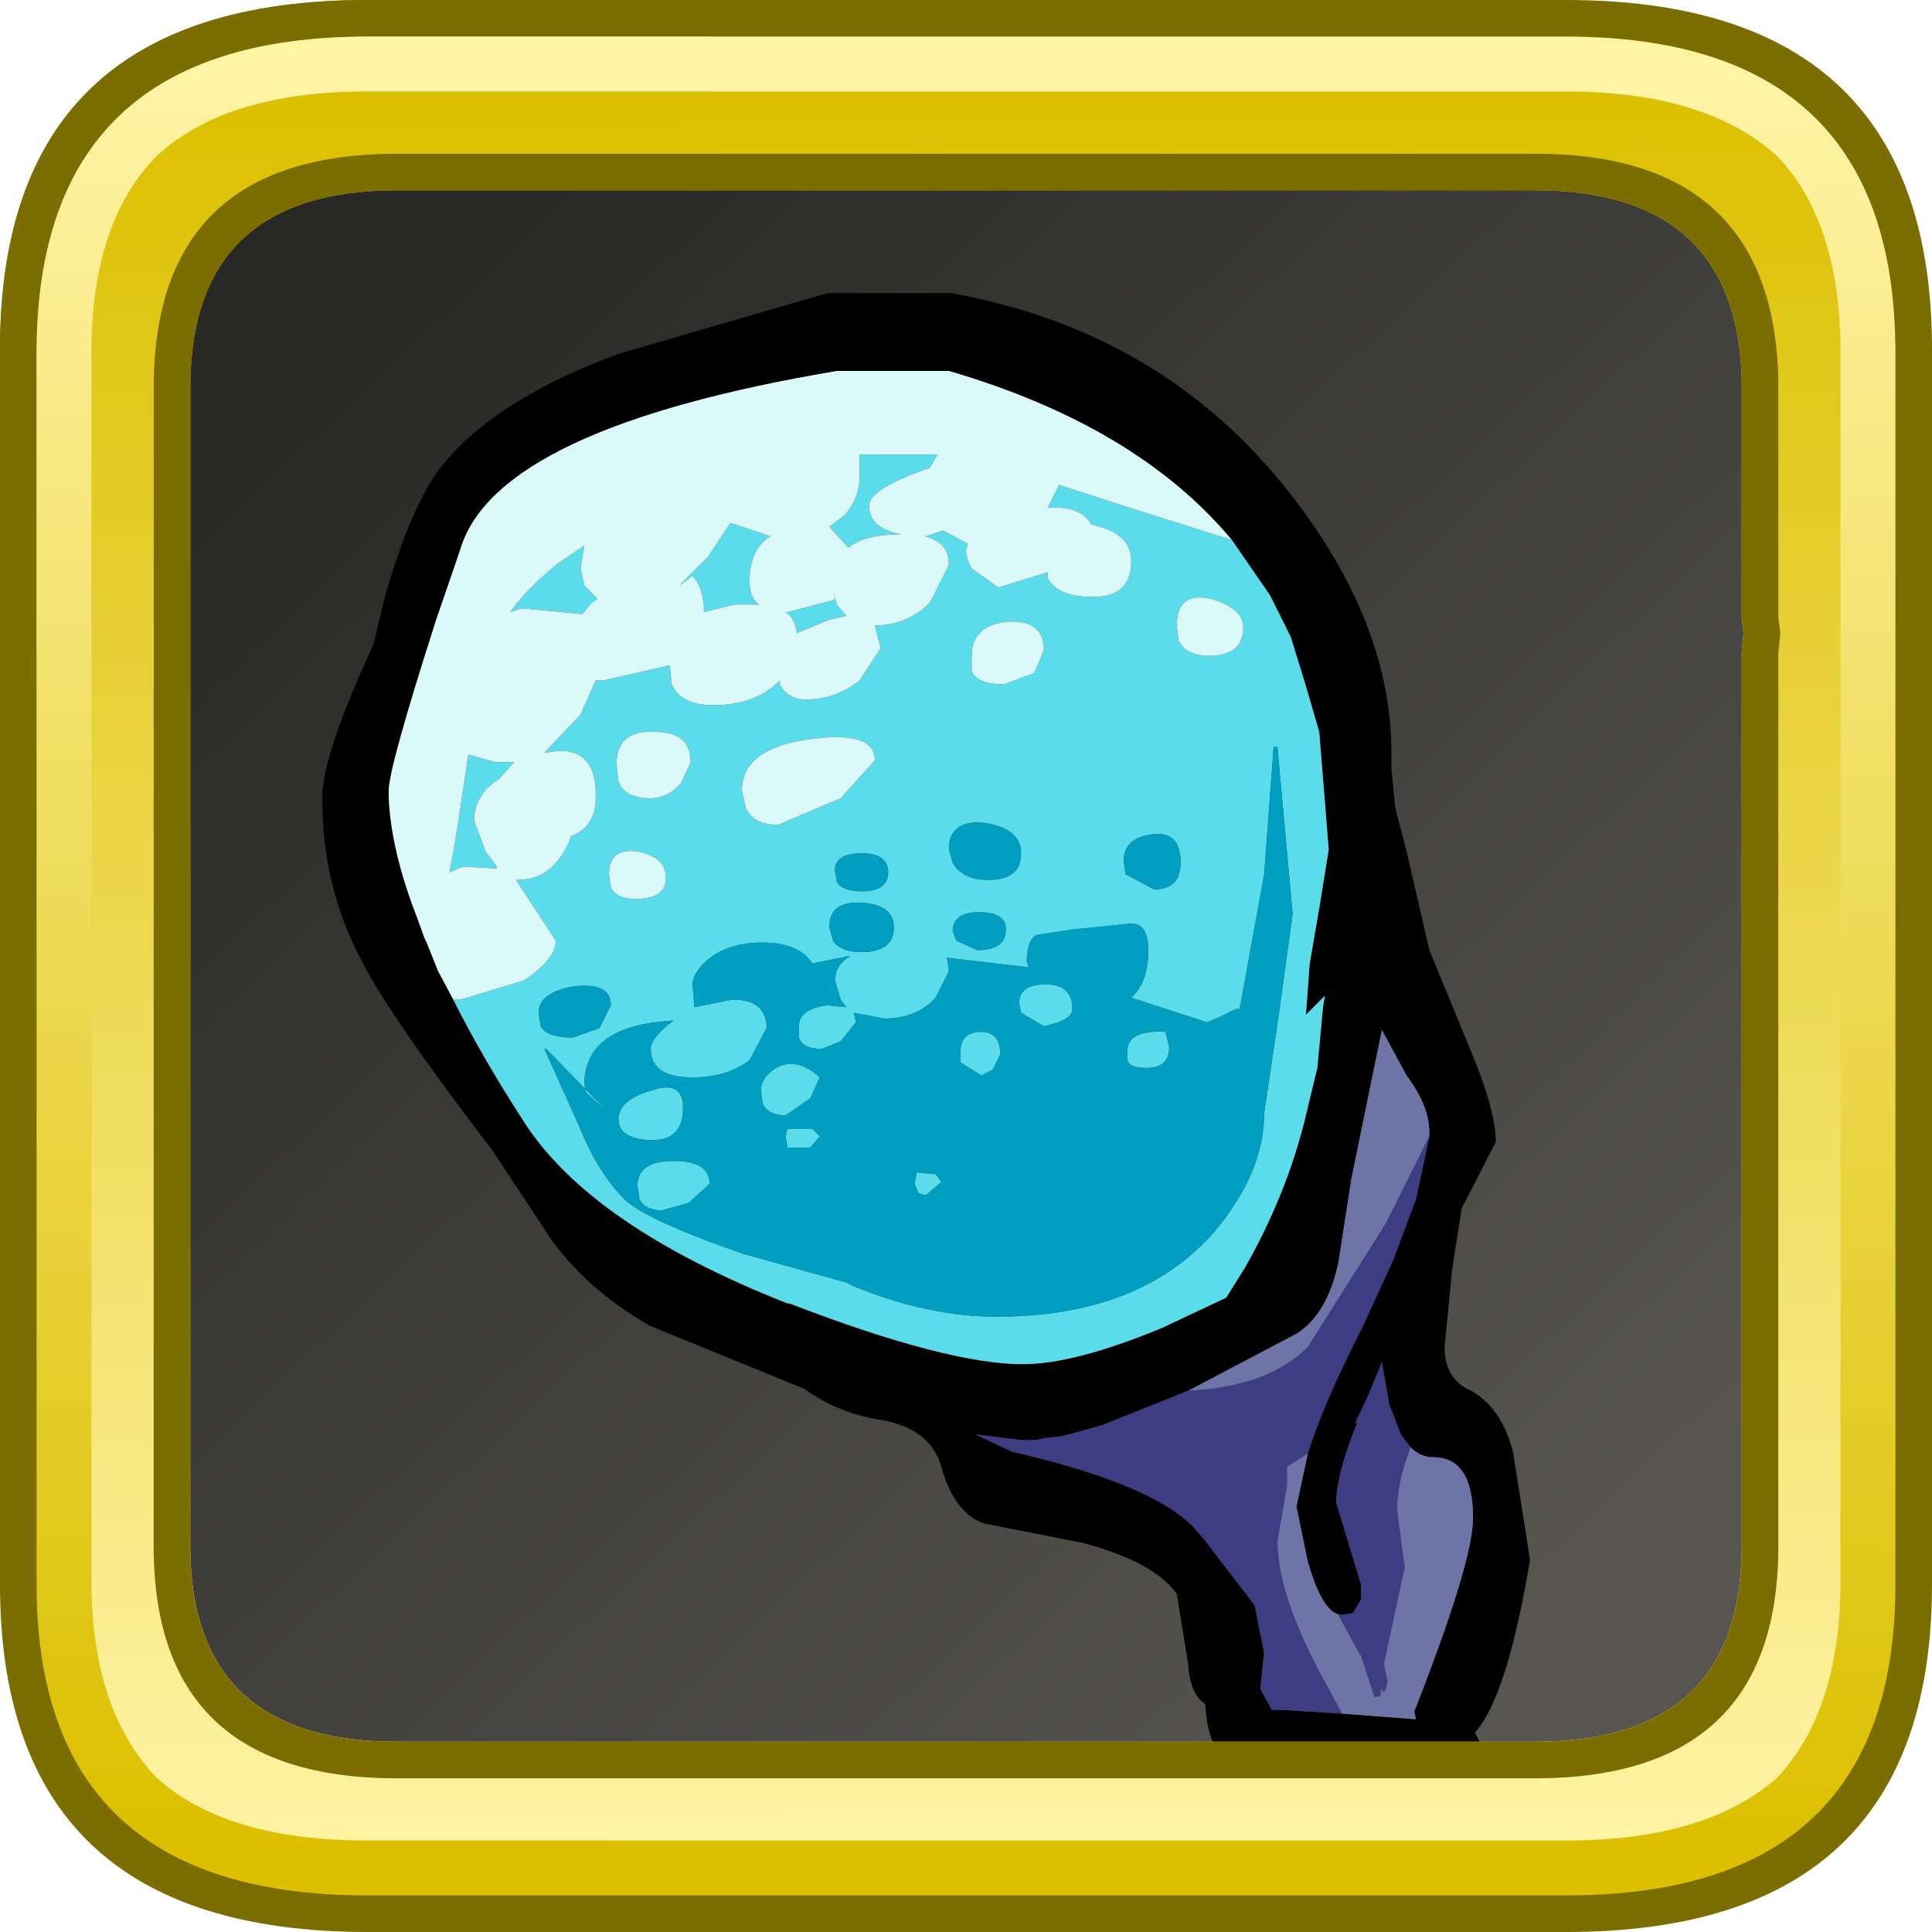 <?xml version="1.0" encoding="UTF-8" standalone="no"?>
<svg xmlns:ffdec="https://www.free-decompiler.com/flash" xmlns:xlink="http://www.w3.org/1999/xlink" ffdec:objectType="frame" height="52.8px" width="52.8px" xmlns="http://www.w3.org/2000/svg">
  <g transform="matrix(1.0, 0.0, 0.0, 1.0, 2.0, 2.0)">
    <use ffdec:characterId="483" height="44.0" transform="matrix(1.0, 0.0, 0.0, 1.0, 2.0, 2.0)" width="44.0" xlink:href="#sprite0"/>
    <use ffdec:characterId="788" height="39.05" transform="matrix(1.038, 0.0, 0.0, 1.038, 6.806, 6.01)" width="31.8" xlink:href="#sprite2"/>
    <use ffdec:characterId="622" height="52.8" transform="matrix(1.0, 0.0, 0.0, 1.0, -2.0, -2.0)" width="52.8" xlink:href="#sprite3"/>
  </g>
  <defs>
    <g id="sprite0" transform="matrix(1.0, 0.0, 0.0, 1.0, -2.0, -2.0)">
      <use ffdec:characterId="482" height="44.0" transform="matrix(1.0, 0.0, 0.0, 1.0, 2.0, 2.0)" width="44.0" xlink:href="#sprite1"/>
    </g>
    <g id="sprite1" transform="matrix(1.0, 0.0, 0.0, 1.0, -2.0, -2.0)">
      <use ffdec:characterId="481" height="44.0" transform="matrix(1.0, 0.0, 0.0, 1.0, 2.0, 2.0)" width="44.0" xlink:href="#shape0"/>
    </g>
    <g id="shape0" transform="matrix(1.0, 0.0, 0.0, 1.0, -2.0, -2.0)">
      <path d="M44.3 3.05 L44.45 3.2 44.6 3.3 45.3 4.15 45.25 4.0 45.45 4.5 Q46.0 5.75 46.0 7.5 L46.0 40.5 45.75 42.8 45.7 42.9 45.7 42.85 45.45 43.55 45.4 43.7 45.1 44.2 44.7 44.65 Q43.15 46.0 40.1 46.0 L7.9 46.0 Q5.65 46.0 4.2 45.3 L4.25 45.3 3.65 44.95 3.25 44.6 3.15 44.45 3.0 44.3 2.5 43.4 Q2.0 42.2 2.0 40.6 L2.0 40.5 2.0 7.5 Q2.0 6.55 2.15 5.75 L2.7 4.25 Q3.35 3.05 4.7 2.5 L4.65 2.5 5.0 2.4 5.15 2.35 5.3 2.3 5.9 2.15 6.85 2.05 6.95 2.05 7.8 2.0 7.9 2.0 18.3 2.0 18.6 2.0 40.1 2.0 40.45 2.0 41.6 2.1 41.75 2.1 41.95 2.2 43.05 2.45 Q43.7 2.65 44.2 3.0 L44.3 3.05" fill="url(#gradient0)" fill-rule="evenodd" stroke="none"/>
    </g>
    <linearGradient gradientTransform="matrix(-0.02, -0.021, 0.021, -0.02, 24.0, 24.0)" gradientUnits="userSpaceOnUse" id="gradient0" spreadMethod="pad" x1="-819.2" x2="819.2">
      <stop offset="0.0" stop-color="#565550"/>
      <stop offset="1.0" stop-color="#282826"/>
    </linearGradient>
    <g id="sprite2" transform="matrix(1.0, 0.0, 0.0, 1.0, -2.8, 3.7)">
      <use ffdec:characterId="787" height="39.05" transform="matrix(1.0, 0.0, 0.0, 1.0, 2.8, -3.7)" width="31.8" xlink:href="#shape1"/>
    </g>
    <g id="shape1" transform="matrix(1.0, 0.0, 0.0, 1.0, -2.8, 3.7)">
      <path d="M16.1 -3.7 L19.35 -3.7 Q24.95 -2.7 28.3 1.6 30.95 5.0 30.95 8.4 L30.95 8.8 31.05 9.85 31.35 11.0 31.95 13.6 33.0 16.15 Q33.7 17.8 33.7 18.65 L32.8 20.4 32.55 22.0 32.35 24.05 Q32.35 24.9 33.05 25.2 33.85 25.65 34.15 26.8 L34.6 29.65 Q34.0 33.25 33.15 34.2 L33.45 34.8 33.35 35.35 27.6 35.35 Q26.9 35.15 26.5 34.8 26.1 34.45 26.05 33.45 25.65 33.2 25.6 32.4 L25.3 30.55 Q24.7 29.7 22.8 29.2 L20.25 28.7 Q19.45 28.45 19.1 27.2 18.8 26.15 17.4 25.95 16.3 25.75 15.5 25.15 L15.25 25.05 11.45 23.5 Q9.85 22.6 8.85 21.25 L7.3 18.9 Q4.55 15.3 3.85 13.9 2.8 11.95 2.8 9.6 2.8 8.45 4.15 5.55 L4.45 4.3 Q5.15 1.85 5.95 0.85 7.35 -0.9 10.6 -2.1 L16.1 -3.7 M26.75 2.8 Q24.25 -0.2 19.3 -1.65 L16.35 -1.65 Q7.45 -0.15 6.45 3.0 L6.35 3.3 5.8 4.9 Q4.55 8.8 4.55 9.4 L4.55 9.55 Q4.6 10.95 5.3 12.75 L5.5 13.3 5.55 13.4 5.85 14.15 6.25 14.9 Q7.0 16.4 8.1 18.1 9.85 20.85 15.05 22.9 L15.1 22.9 Q19.25 24.5 21.25 24.5 22.6 24.5 24.9 23.55 L26.6 22.75 27.1 21.95 Q28.15 20.1 28.65 18.15 L29.0 16.7 29.15 15.1 29.2 14.8 28.7 15.3 28.8 13.95 29.05 12.5 29.3 10.95 29.05 7.85 28.7 6.65 28.3 5.35 27.75 4.25 26.75 2.8 M31.95 18.5 L31.95 18.4 Q31.95 17.7 31.35 16.9 L30.7 15.7 29.9 19.6 29.55 21.85 Q29.25 23.2 28.45 23.7 L25.6 25.2 23.35 26.1 22.65 26.3 22.25 26.4 21.8 26.45 21.6 26.5 21.2 26.5 20.0 26.35 20.95 26.8 Q24.65 27.65 25.75 28.8 L26.05 29.15 27.35 30.85 27.6 32.1 27.5 33.05 27.8 33.6 28.05 33.6 29.65 33.7 31.6 33.85 31.55 33.65 Q33.1 29.7 33.1 28.55 33.1 26.95 32.05 26.95 31.55 26.95 31.2 26.35 L31.1 26.1 30.95 25.7 30.9 25.6 30.7 24.45 30.35 25.3 30.0 26.05 30.05 26.05 Q29.5 27.4 29.5 28.15 L30.15 30.3 30.15 30.4 30.15 30.6 30.15 30.7 30.0 30.95 29.95 31.05 29.65 31.1 Q29.15 31.1 28.75 29.7 L28.45 28.25 28.75 26.85 Q29.15 25.55 30.2 23.5 L31.0 21.75 31.6 20.15 31.95 18.5" fill="#000000" fill-rule="evenodd" stroke="none"/>
      <path d="M25.6 25.2 L28.45 23.7 Q29.25 23.2 29.55 21.85 L29.9 19.6 30.7 15.7 31.35 16.9 Q31.95 17.7 31.95 18.4 L31.95 18.5 30.8 20.8 28.75 24.05 Q27.7 25.1 25.6 25.2 M28.75 26.85 L28.45 28.25 28.75 29.7 Q29.15 31.1 29.65 31.1 L29.55 31.1 29.8 31.55 30.15 32.2 29.9 31.4 30.5 33.25 30.65 33.25 30.75 32.75 30.7 33.05 30.75 33.15 30.8 33.05 30.85 32.85 30.75 32.4 31.3 29.85 31.1 28.35 Q31.1 27.6 31.45 26.7 L31.2 26.35 Q31.55 26.95 32.05 26.95 33.1 26.95 33.1 28.55 33.1 29.7 31.55 33.65 L31.6 33.85 29.65 33.7 29.3 33.05 Q27.95 30.65 27.95 29.15 L28.2 27.7 28.2 27.2 28.75 26.85" fill="#6f74a8" fill-rule="evenodd" stroke="none"/>
      <path d="M25.6 25.2 Q27.7 25.1 28.75 24.05 L30.8 20.8 31.95 18.5 31.6 20.15 31.0 21.75 30.2 23.5 Q29.15 25.55 28.75 26.85 L28.2 27.2 28.2 27.7 27.95 29.15 Q27.95 30.65 29.3 33.05 L29.65 33.7 28.05 33.6 27.8 33.6 27.5 33.05 27.6 32.1 27.35 30.85 26.05 29.15 25.75 28.8 Q24.65 27.65 20.95 26.8 L20.0 26.35 21.2 26.5 21.6 26.5 21.8 26.45 22.25 26.4 22.65 26.3 23.35 26.1 25.6 25.2 M29.65 31.1 L29.95 31.05 30.0 30.95 30.15 30.7 30.15 30.6 30.15 30.4 30.15 30.3 29.5 28.15 Q29.5 27.4 30.05 26.05 L30.0 26.05 30.35 25.3 30.7 24.45 30.9 25.6 30.95 25.7 31.1 26.1 31.2 26.35 31.45 26.7 Q31.1 27.6 31.1 28.35 L31.3 29.85 30.75 32.4 30.85 32.85 30.8 33.05 30.75 33.15 30.7 33.05 30.75 32.75 30.65 33.25 30.5 33.25 29.9 31.4 30.15 32.2 29.8 31.55 29.55 31.1 29.65 31.1" fill="#3d3d83" fill-rule="evenodd" stroke="none"/>
      <path d="M6.25 14.9 L6.45 14.9 8.1 14.4 Q8.95 13.85 8.95 13.35 L7.9 11.75 7.95 11.75 Q8.85 11.75 9.3 10.75 L9.35 10.6 Q10.0 10.35 10.0 9.6 10.05 8.35 9.05 8.35 L8.65 8.4 9.6 7.4 10.0 6.5 10.2 6.5 11.95 6.1 12.0 6.6 Q12.25 7.15 13.1 7.15 14.2 7.15 14.85 6.5 L14.85 6.6 Q15.05 7.0 15.55 7.0 16.3 7.0 16.95 6.5 L17.5 5.65 17.35 5.05 Q18.2 5.05 18.8 4.45 L19.3 3.45 Q19.3 2.85 18.65 2.7 L18.7 2.7 19.15 2.55 19.8 2.9 19.75 3.05 Q19.75 3.3 19.9 3.55 L20.6 4.05 21.9 3.65 21.9 3.8 Q22.15 4.3 23.1 4.3 24.1 4.3 24.1 3.35 24.1 2.6 23.05 2.4 22.8 1.9 21.9 1.95 L22.2 1.35 23.9 1.9 26.75 2.8 27.75 4.25 28.3 5.35 28.7 6.65 29.05 7.85 29.3 10.95 29.05 12.5 28.8 13.95 28.7 15.3 29.2 14.8 29.15 15.1 29.0 16.7 28.65 18.15 Q28.15 20.1 27.1 21.95 L26.6 22.75 24.9 23.55 Q22.6 24.5 21.25 24.5 19.25 24.5 15.1 22.9 L15.05 22.9 Q9.85 20.85 8.1 18.1 7.0 16.4 6.25 14.9 M21.8 5.7 Q21.8 4.9 20.85 4.95 19.9 5.05 19.9 5.85 L19.9 6.25 Q20.05 6.6 20.75 6.6 L21.55 6.3 21.8 5.7 M27.05 5.1 Q27.05 4.6 26.2 4.35 25.3 4.15 25.3 5.05 L25.35 5.45 Q25.55 5.85 26.15 5.85 27.05 5.85 27.05 5.1 M27.95 8.25 L27.85 8.25 27.6 11.6 27.0 14.9 26.95 15.15 26.85 15.15 26.45 15.35 26.1 15.5 24.1 14.85 Q24.55 14.45 24.55 13.6 24.55 12.9 24.1 12.9 L22.6 13.05 21.6 13.2 Q21.35 13.35 21.35 13.9 L21.4 14.05 19.25 13.8 19.3 14.15 18.95 14.85 Q18.45 15.4 17.6 15.4 L16.8 15.25 16.85 15.5 16.45 16.0 15.95 16.2 Q15.45 16.2 15.35 15.9 L15.35 15.6 Q15.35 15.15 16.1 15.05 L16.6 15.1 16.45 14.9 16.3 14.4 Q16.3 14.0 16.7 13.75 L15.7 13.95 Q15.35 13.4 14.4 13.4 13.5 13.4 12.95 13.85 12.55 14.2 12.55 14.5 L12.6 15.1 13.6 14.9 Q14.5 14.9 14.5 15.65 L14.05 16.5 Q13.45 16.95 12.55 16.95 11.45 16.95 11.45 16.2 11.45 15.9 12.05 15.45 L11.55 15.5 Q9.7 15.75 9.7 17.15 L9.75 17.35 10.35 17.9 8.7 16.2 8.65 16.2 9.55 18.2 Q10.05 19.45 10.75 20.15 11.3 20.7 13.9 21.6 L16.6 22.35 16.8 22.45 Q18.75 23.25 20.55 23.25 24.35 23.25 26.3 21.0 27.6 19.45 27.6 17.9 L28.0 15.2 28.35 12.65 27.95 8.25 M24.65 10.55 Q23.9 10.65 23.9 11.25 L23.95 11.6 24.7 12.0 Q25.4 12.0 25.4 11.3 25.4 10.45 24.65 10.55 M21.2 11.05 Q21.2 10.4 20.25 10.25 19.3 10.15 19.3 10.95 L19.4 11.3 Q19.65 11.75 20.35 11.75 21.2 11.75 21.2 11.05 M22.55 15.15 Q22.55 15.45 21.8 15.6 L21.2 15.25 21.15 15.0 Q21.15 14.5 21.85 14.5 22.55 14.5 22.55 15.15 M20.45 16.75 L20.15 16.9 19.6 16.55 19.6 16.3 Q19.6 15.75 20.15 15.75 20.65 15.75 20.65 16.35 L20.45 16.75 M25.1 16.15 Q25.1 16.7 24.5 16.7 24.05 16.7 24.0 16.5 L24.0 16.25 Q24.0 15.7 25.0 15.75 L25.1 16.15 M13.85 9.4 L13.95 9.85 Q14.15 10.3 14.8 10.3 L16.45 9.6 17.35 8.6 Q17.35 7.8 15.6 8.05 13.85 8.3 13.85 9.4 M11.85 11.7 Q11.85 11.15 11.1 11.0 10.35 10.9 10.35 11.6 L10.4 11.95 Q10.55 12.25 11.05 12.25 11.85 12.25 11.85 11.7 M10.55 8.7 L10.6 9.15 Q10.75 9.6 11.45 9.6 11.9 9.6 12.25 9.2 L12.5 8.65 Q12.5 7.85 11.55 7.85 10.55 7.8 10.55 8.7 M13.55 2.35 L14.6 2.7 Q14.05 3.05 14.05 3.9 14.05 4.3 14.3 4.5 L13.65 4.5 12.85 4.7 12.85 4.55 Q12.8 4.0 12.55 3.75 L12.2 4.0 12.95 3.25 13.55 2.35 M16.2 4.4 L16.3 4.35 16.25 4.15 16.35 4.5 16.6 4.8 16.15 4.9 15.3 5.25 15.3 5.35 Q15.3 4.9 15.0 4.7 L15.05 4.7 16.2 4.4 M19.0 0.55 L18.8 0.9 Q17.2 1.45 17.2 1.9 17.2 2.5 18.05 2.65 17.1 2.65 16.65 3.0 L16.15 2.45 16.55 2.15 Q16.95 1.7 16.95 1.1 L16.95 0.55 19.0 0.55 M17.0 11.05 Q16.3 11.05 16.3 11.5 L16.35 11.8 Q16.5 12.05 17.0 12.05 17.7 12.05 17.7 11.55 17.7 11.05 17.0 11.05 M6.65 8.45 L7.35 8.65 7.85 8.65 7.45 9.1 Q6.8 9.5 6.8 10.2 L7.1 11.0 7.4 11.4 7.4 11.45 6.5 11.4 6.15 11.55 6.3 10.75 6.65 8.45 M9.7 4.0 L10.05 4.35 9.9 4.45 9.65 4.75 8.05 4.6 7.75 4.7 Q8.25 4.0 9.1 3.35 L9.7 2.95 9.6 3.55 9.7 4.0 M16.15 13.0 L16.25 13.35 Q16.45 13.65 17.0 13.65 17.85 13.65 17.85 13.0 17.85 12.4 17.0 12.35 16.15 12.3 16.15 13.0 M19.5 13.35 L20.05 13.6 Q20.8 13.6 20.8 13.05 20.8 12.6 20.1 12.6 19.4 12.6 19.4 13.1 L19.5 13.35 M9.45 14.55 Q8.5 14.7 8.5 15.25 L8.55 15.6 Q8.7 15.9 9.4 15.9 L10.1 15.65 10.4 15.05 Q10.4 14.45 9.45 14.55 M15.65 17.5 L15.0 17.95 Q14.55 17.95 14.4 17.65 L14.35 17.3 Q14.35 16.95 14.75 16.7 15.3 16.4 15.9 16.95 L15.65 17.5 M15.9 18.5 L15.65 18.8 15.05 18.8 15.0 18.5 15.05 18.3 15.7 18.3 15.9 18.5 M11.45 17.3 Q12.3 17.0 12.3 17.75 12.3 18.6 11.5 18.6 L11.4 18.6 11.9 18.9 11.4 18.6 Q10.6 18.55 10.6 18.05 10.6 17.55 11.45 17.3 M12.05 19.15 Q13.0 19.15 13.0 19.75 L12.45 20.25 11.75 20.45 Q11.3 20.45 11.15 20.15 L11.1 19.8 Q11.1 19.15 12.05 19.15 M18.95 19.5 L19.1 19.7 18.7 20.05 18.5 20.0 18.4 19.75 18.45 19.45 18.95 19.5" fill="#5bdcea" fill-rule="evenodd" stroke="none"/>
      <path d="M6.25 14.9 L5.85 14.15 5.55 13.4 5.5 13.3 5.3 12.75 Q4.6 10.95 4.55 9.55 L4.55 9.4 Q4.55 8.8 5.8 4.9 L6.35 3.3 6.45 3.0 Q7.45 -0.15 16.35 -1.65 L19.3 -1.65 Q24.25 -0.2 26.75 2.8 L23.9 1.9 22.2 1.35 21.9 1.95 Q22.8 1.9 23.05 2.4 24.1 2.6 24.1 3.35 24.1 4.3 23.1 4.3 22.15 4.3 21.9 3.8 L21.9 3.65 20.6 4.05 19.9 3.55 Q19.75 3.3 19.75 3.05 L19.8 2.9 19.15 2.55 18.7 2.7 18.65 2.7 Q19.3 2.85 19.3 3.45 L18.8 4.45 Q18.2 5.05 17.35 5.05 L17.5 5.65 16.95 6.5 Q16.3 7.0 15.55 7.0 15.05 7.0 14.85 6.6 L14.85 6.5 Q14.2 7.15 13.1 7.15 12.25 7.15 12.0 6.6 L11.95 6.1 10.2 6.5 10.0 6.5 9.6 7.4 8.65 8.4 9.05 8.35 Q10.05 8.35 10.0 9.6 10.0 10.35 9.35 10.6 L9.3 10.75 Q8.85 11.75 7.95 11.75 L7.9 11.75 8.95 13.35 Q8.95 13.85 8.1 14.4 L6.45 14.9 6.25 14.9 M27.05 5.1 Q27.05 5.85 26.15 5.85 25.55 5.85 25.35 5.45 L25.3 5.05 Q25.3 4.15 26.2 4.35 27.05 4.6 27.05 5.1 M21.8 5.7 L21.55 6.3 20.75 6.6 Q20.05 6.6 19.9 6.25 L19.9 5.85 Q19.9 5.05 20.85 4.95 21.8 4.9 21.8 5.7 M19.0 0.55 L16.95 0.55 16.95 1.1 Q16.95 1.7 16.55 2.15 L16.15 2.45 16.65 3.0 Q17.1 2.65 18.05 2.65 17.2 2.5 17.2 1.9 17.2 1.45 18.8 0.9 L19.0 0.55 M16.2 4.4 L15.05 4.7 15.0 4.7 Q15.3 4.9 15.3 5.35 L15.3 5.25 16.15 4.9 16.6 4.8 16.35 4.5 16.25 4.15 16.3 4.35 16.2 4.4 M13.55 2.35 L12.95 3.25 12.2 4.0 12.55 3.75 Q12.8 4.0 12.85 4.55 L12.85 4.7 13.65 4.5 14.3 4.5 Q14.05 4.3 14.05 3.9 14.05 3.05 14.6 2.7 L13.55 2.35 M10.55 8.7 Q10.55 7.8 11.55 7.85 12.5 7.85 12.5 8.65 L12.25 9.2 Q11.9 9.6 11.45 9.6 10.75 9.6 10.6 9.15 L10.55 8.7 M11.85 11.7 Q11.85 12.25 11.05 12.25 10.55 12.25 10.4 11.95 L10.35 11.6 Q10.35 10.9 11.1 11.0 11.85 11.15 11.85 11.7 M13.85 9.4 Q13.85 8.3 15.6 8.05 17.35 7.8 17.35 8.6 L16.45 9.6 14.8 10.3 Q14.15 10.3 13.95 9.85 L13.85 9.4 M9.7 4.0 L9.6 3.55 9.7 2.95 9.1 3.35 Q8.25 4.0 7.75 4.7 L8.05 4.6 9.65 4.75 9.9 4.45 10.05 4.35 9.7 4.0 M6.65 8.45 L6.3 10.75 6.15 11.55 6.5 11.4 7.4 11.45 7.4 11.4 7.1 11.0 6.8 10.2 Q6.8 9.5 7.45 9.1 L7.85 8.65 7.35 8.65 6.65 8.45" fill="#dbf8fb" fill-rule="evenodd" stroke="none"/>
      <path d="M21.2 11.05 Q21.2 11.75 20.35 11.75 19.65 11.75 19.4 11.3 L19.3 10.95 Q19.3 10.15 20.25 10.25 21.2 10.4 21.2 11.05 M24.65 10.55 Q25.4 10.45 25.4 11.3 25.4 12.0 24.7 12.0 L23.95 11.6 23.9 11.25 Q23.9 10.65 24.65 10.55 M27.95 8.25 L28.35 12.65 28.0 15.2 27.6 17.9 Q27.6 19.45 26.3 21.0 24.35 23.25 20.55 23.25 18.75 23.25 16.8 22.45 L16.6 22.35 13.9 21.6 Q11.3 20.7 10.75 20.15 10.05 19.45 9.55 18.2 L8.65 16.2 8.7 16.2 10.35 17.9 9.75 17.35 9.7 17.15 Q9.7 15.75 11.55 15.5 L12.05 15.45 Q11.45 15.9 11.45 16.2 11.45 16.95 12.55 16.95 13.45 16.95 14.05 16.5 L14.5 15.65 Q14.5 14.9 13.6 14.9 L12.6 15.1 12.55 14.5 Q12.55 14.2 12.95 13.85 13.5 13.4 14.4 13.4 15.35 13.4 15.7 13.95 L16.7 13.75 Q16.3 14.0 16.3 14.4 L16.45 14.9 16.6 15.1 16.1 15.05 Q15.35 15.15 15.35 15.6 L15.35 15.9 Q15.45 16.2 15.95 16.2 L16.45 16.0 16.85 15.5 16.8 15.25 17.6 15.4 Q18.45 15.4 18.95 14.85 L19.3 14.15 19.25 13.8 21.4 14.05 21.35 13.9 Q21.35 13.35 21.6 13.2 L22.6 13.05 24.1 12.9 Q24.55 12.9 24.55 13.6 24.55 14.45 24.1 14.85 L26.1 15.5 26.45 15.35 26.85 15.15 26.95 15.15 27.0 14.9 27.6 11.6 27.85 8.25 27.95 8.25 M25.1 16.15 L25.0 15.75 Q24.0 15.7 24.0 16.25 L24.0 16.5 Q24.05 16.7 24.5 16.7 25.1 16.7 25.1 16.15 M20.45 16.75 L20.65 16.35 Q20.65 15.75 20.15 15.75 19.6 15.75 19.6 16.3 L19.6 16.55 20.15 16.9 20.45 16.75 M22.55 15.15 Q22.55 14.5 21.85 14.5 21.15 14.5 21.15 15.0 L21.2 15.25 21.8 15.6 Q22.55 15.45 22.55 15.15 M17.0 11.05 Q17.7 11.05 17.7 11.55 17.7 12.05 17.0 12.05 16.5 12.05 16.35 11.8 L16.3 11.5 Q16.3 11.05 17.0 11.05 M9.45 14.55 Q10.4 14.45 10.4 15.05 L10.1 15.65 9.4 15.9 Q8.7 15.9 8.55 15.6 L8.5 15.25 Q8.5 14.7 9.45 14.55 M19.5 13.35 L19.4 13.1 Q19.4 12.6 20.1 12.6 20.8 12.6 20.8 13.05 20.8 13.6 20.05 13.6 L19.5 13.35 M16.15 13.0 Q16.15 12.3 17.0 12.35 17.85 12.4 17.85 13.0 17.85 13.65 17.0 13.65 16.45 13.65 16.25 13.35 L16.15 13.0 M18.95 19.5 L18.45 19.45 18.4 19.75 18.5 20.0 18.7 20.05 19.1 19.7 18.95 19.5 M12.05 19.15 Q11.1 19.15 11.1 19.8 L11.15 20.15 Q11.3 20.45 11.75 20.45 L12.45 20.25 13.0 19.75 Q13.0 19.15 12.05 19.15 M11.45 17.3 Q10.6 17.55 10.6 18.05 10.6 18.55 11.4 18.6 L11.9 18.9 11.4 18.6 11.5 18.6 Q12.3 18.6 12.3 17.75 12.3 17.0 11.45 17.3 M15.9 18.5 L15.7 18.3 15.05 18.3 15.0 18.5 15.05 18.8 15.65 18.8 15.9 18.5 M15.65 17.5 L15.9 16.95 Q15.3 16.4 14.75 16.7 14.35 16.95 14.35 17.3 L14.4 17.65 Q14.55 17.95 15.0 17.95 L15.65 17.5" fill="#009fc1" fill-rule="evenodd" stroke="none"/>
    </g>
    <g id="sprite3" transform="matrix(1.0, 0.0, 0.0, 1.0, 2.0, 2.0)">
      <use ffdec:characterId="614" height="52.8" transform="matrix(1.0, 0.0, 0.0, 1.0, -2.0, -2.0)" width="52.8" xlink:href="#shape2"/>
      <filter id="filter0">
        <feColorMatrix in="SourceGraphic" result="filterResult0" type="matrix" values="0.592 -0.375 0.783 0.0 -0.086 0.17 1.043 -0.213 0.0 -0.086 -0.595 0.801 0.794 0.0 -0.086 0.0 0.0 0.0 1.0 0.0"/>
      </filter>
      <use ffdec:characterId="616" filter="url(#filter0)" height="18.9" transform="matrix(1.0, 0.0, 0.0, 1.0, -2.0, -2.0)" width="19.45" xlink:href="#sprite4"/>
    </g>
    <g id="shape2" transform="matrix(1.0, 0.0, 0.0, 1.0, 2.0, 2.0)">
      <path d="M48.15 8.55 Q48.1 1.45 40.55 1.45 L9.4 1.45 Q1.8 1.45 1.8 8.65 L1.8 40.5 Q1.8 47.8 9.4 47.8 L40.55 47.8 Q48.15 47.8 48.15 40.5 L48.2 15.45 48.15 14.85 48.15 8.65 48.15 8.55 M49.4 7.85 L49.4 41.4 Q49.4 49.05 41.35 49.05 L8.6 49.05 Q0.55 49.05 0.55 41.4 L0.55 7.85 Q0.55 0.2 8.6 0.2 L41.35 0.2 Q49.4 0.2 49.4 7.85" fill="#eade53" fill-rule="evenodd" stroke="none"/>
      <path d="M48.15 8.55 L48.15 8.65 48.15 14.85 48.2 15.45 48.15 40.5 Q48.15 47.8 40.55 47.8 L9.4 47.8 Q1.8 47.8 1.8 40.5 L1.8 8.65 Q1.8 1.45 9.4 1.45 L40.55 1.45 Q48.1 1.45 48.15 8.55 M46.95 8.55 Q46.85 2.65 40.55 2.65 L9.4 2.65 Q3.05 2.65 3.0 8.65 L3.0 40.5 Q3.05 46.6 9.4 46.6 L40.55 46.6 Q46.95 46.6 46.95 40.5 L47.0 15.5 46.95 14.95 46.95 14.85 46.95 8.55" fill="#755e44" fill-rule="evenodd" stroke="none"/>
      <path d="M40.8 -2.0 Q50.85 -2.0 50.8 7.65 L50.8 41.2 Q50.85 50.8 40.8 50.8 L8.05 50.8 Q-2.05 50.8 -2.0 41.2 L-2.0 7.65 Q-2.05 -2.0 8.05 -2.0 L40.8 -2.0 M45.6 15.95 L45.6 15.8 45.65 15.3 45.6 14.9 45.6 14.7 45.6 8.35 Q45.45 3.2 39.95 3.2 L8.85 3.2 Q3.25 3.2 3.2 8.5 L3.2 40.35 Q3.25 45.6 8.85 45.6 L39.95 45.6 Q45.55 45.6 45.6 40.35 L45.6 15.95" fill="#7c6d01" fill-rule="evenodd" stroke="none"/>
      <path d="M40.8 -1.0 Q49.8 -1.0 49.8 7.65 L49.8 41.2 Q49.85 49.8 40.8 49.8 L8.05 49.8 Q-1.05 49.8 -1.0 41.2 L-1.0 7.65 Q-1.0 -1.0 8.05 -1.0 L40.8 -1.0 M46.6 15.9 L46.65 15.3 46.6 14.8 46.6 14.7 46.6 8.4 Q46.5 2.2 39.95 2.2 L8.85 2.2 Q2.2 2.2 2.2 8.5 L2.2 40.35 Q2.25 46.6 8.85 46.6 L39.95 46.6 Q46.55 46.6 46.6 40.35 L46.6 15.9" fill="url(#gradient1)" fill-rule="evenodd" stroke="none"/>
      <path d="M45.6 14.9 L45.6 14.7 45.6 8.35 Q45.45 3.2 39.95 3.2 L8.85 3.2 Q3.25 3.2 3.2 8.5 L3.2 40.35 Q3.25 45.6 8.85 45.6 L39.95 45.6 Q45.55 45.6 45.6 40.35 L45.6 15.95 45.6 15.8 45.65 15.3 45.6 14.9 M48.3 7.65 L48.3 41.2 Q48.3 44.75 46.55 46.6 44.6 48.3 40.8 48.3 L8.05 48.3 Q4.2 48.3 2.3 46.6 0.5 44.75 0.5 41.2 L0.5 7.65 Q0.5 4.05 2.3 2.25 4.2 0.5 8.05 0.5 L40.8 0.5 Q44.6 0.5 46.55 2.25 48.3 4.05 48.3 7.65" fill="url(#gradient2)" fill-rule="evenodd" stroke="none"/>
      <path d="M45.6 14.9 L45.6 14.7 45.6 8.35 Q45.45 3.2 39.95 3.2 L8.85 3.2 Q3.25 3.2 3.2 8.5 L3.2 40.35 Q3.25 45.6 8.85 45.6 L39.95 45.6 Q45.55 45.6 45.6 40.35 L45.6 15.95 45.6 15.8 45.65 15.3 45.6 14.9 M46.6 14.85 L46.65 15.25 46.65 15.35 46.6 15.85 46.6 15.95 46.6 40.35 Q46.55 46.6 39.95 46.6 L8.85 46.6 Q2.25 46.6 2.2 40.35 L2.2 8.5 Q2.25 2.2 8.85 2.2 L39.95 2.2 Q46.45 2.2 46.6 8.35 L46.6 14.75 46.6 14.85" fill="#7c6d01" fill-rule="evenodd" stroke="none"/>
    </g>
    <linearGradient gradientTransform="matrix(1.0E-4, -0.029, 0.031, 2.0E-4, 24.4, 24.4)" gradientUnits="userSpaceOnUse" id="gradient1" spreadMethod="pad" x1="-819.2" x2="819.2">
      <stop offset="0.0" stop-color="#dcc001"/>
      <stop offset="1.0" stop-color="#fff3a4"/>
    </linearGradient>
    <linearGradient gradientTransform="matrix(1.0E-4, 0.029, -0.031, 1.0E-4, 24.4, 24.4)" gradientUnits="userSpaceOnUse" id="gradient2" spreadMethod="pad" x1="-819.2" x2="819.2">
      <stop offset="0.0" stop-color="#dcc001"/>
      <stop offset="1.0" stop-color="#fff3a4"/>
    </linearGradient>
    <g id="sprite4" transform="matrix(1.0, 0.0, 0.0, 1.0, 0.0, 0.0)">
      <use ffdec:characterId="615" height="18.9" transform="matrix(1.0, 0.0, 0.0, 1.0, 0.0, 0.0)" width="19.45" xlink:href="#shape3"/>
    </g>
    <g id="shape3" transform="matrix(1.0, 0.0, 0.0, 1.0, 0.0, 0.0)">
      <path d="M1.0 18.9 L0.0 18.9 0.0 9.65 Q-0.05 0.0 10.05 0.0 L19.45 0.0 19.45 1.0 10.05 1.0 Q1.0 1.0 1.0 9.65 L1.0 18.9 M19.45 4.2 L19.45 5.2 10.85 5.2 Q5.25 5.2 5.2 10.5 L5.2 18.9 4.2 18.9 4.2 10.5 Q4.25 4.2 10.85 4.2 L19.45 4.2" fill="#7c6d01" fill-rule="evenodd" stroke="none"/>
      <path d="M19.45 1.0 L19.45 2.5 10.05 2.5 Q6.2 2.5 4.3 4.25 2.5 6.05 2.5 9.65 L2.5 18.9 1.0 18.9 1.0 9.65 Q1.0 1.0 10.05 1.0 L19.45 1.0" fill="url(#gradient3)" fill-rule="evenodd" stroke="none"/>
      <path d="M19.45 2.5 L19.45 4.2 10.85 4.2 Q4.25 4.2 4.2 10.5 L4.2 18.9 2.5 18.9 2.5 9.65 Q2.5 6.05 4.3 4.25 6.2 2.5 10.05 2.5 L19.45 2.5" fill="url(#gradient4)" fill-rule="evenodd" stroke="none"/>
    </g>
    <linearGradient gradientTransform="matrix(1.0E-4, -0.029, 0.031, 2.0E-4, 26.4, 26.4)" gradientUnits="userSpaceOnUse" id="gradient3" spreadMethod="pad" x1="-819.2" x2="819.2">
      <stop offset="0.0" stop-color="#dcc001"/>
      <stop offset="1.0" stop-color="#fff3a4"/>
    </linearGradient>
    <linearGradient gradientTransform="matrix(1.0E-4, 0.029, -0.031, 1.0E-4, 26.4, 26.4)" gradientUnits="userSpaceOnUse" id="gradient4" spreadMethod="pad" x1="-819.2" x2="819.2">
      <stop offset="0.0" stop-color="#dcc001"/>
      <stop offset="1.0" stop-color="#fff3a4"/>
    </linearGradient>
  </defs>
</svg>

